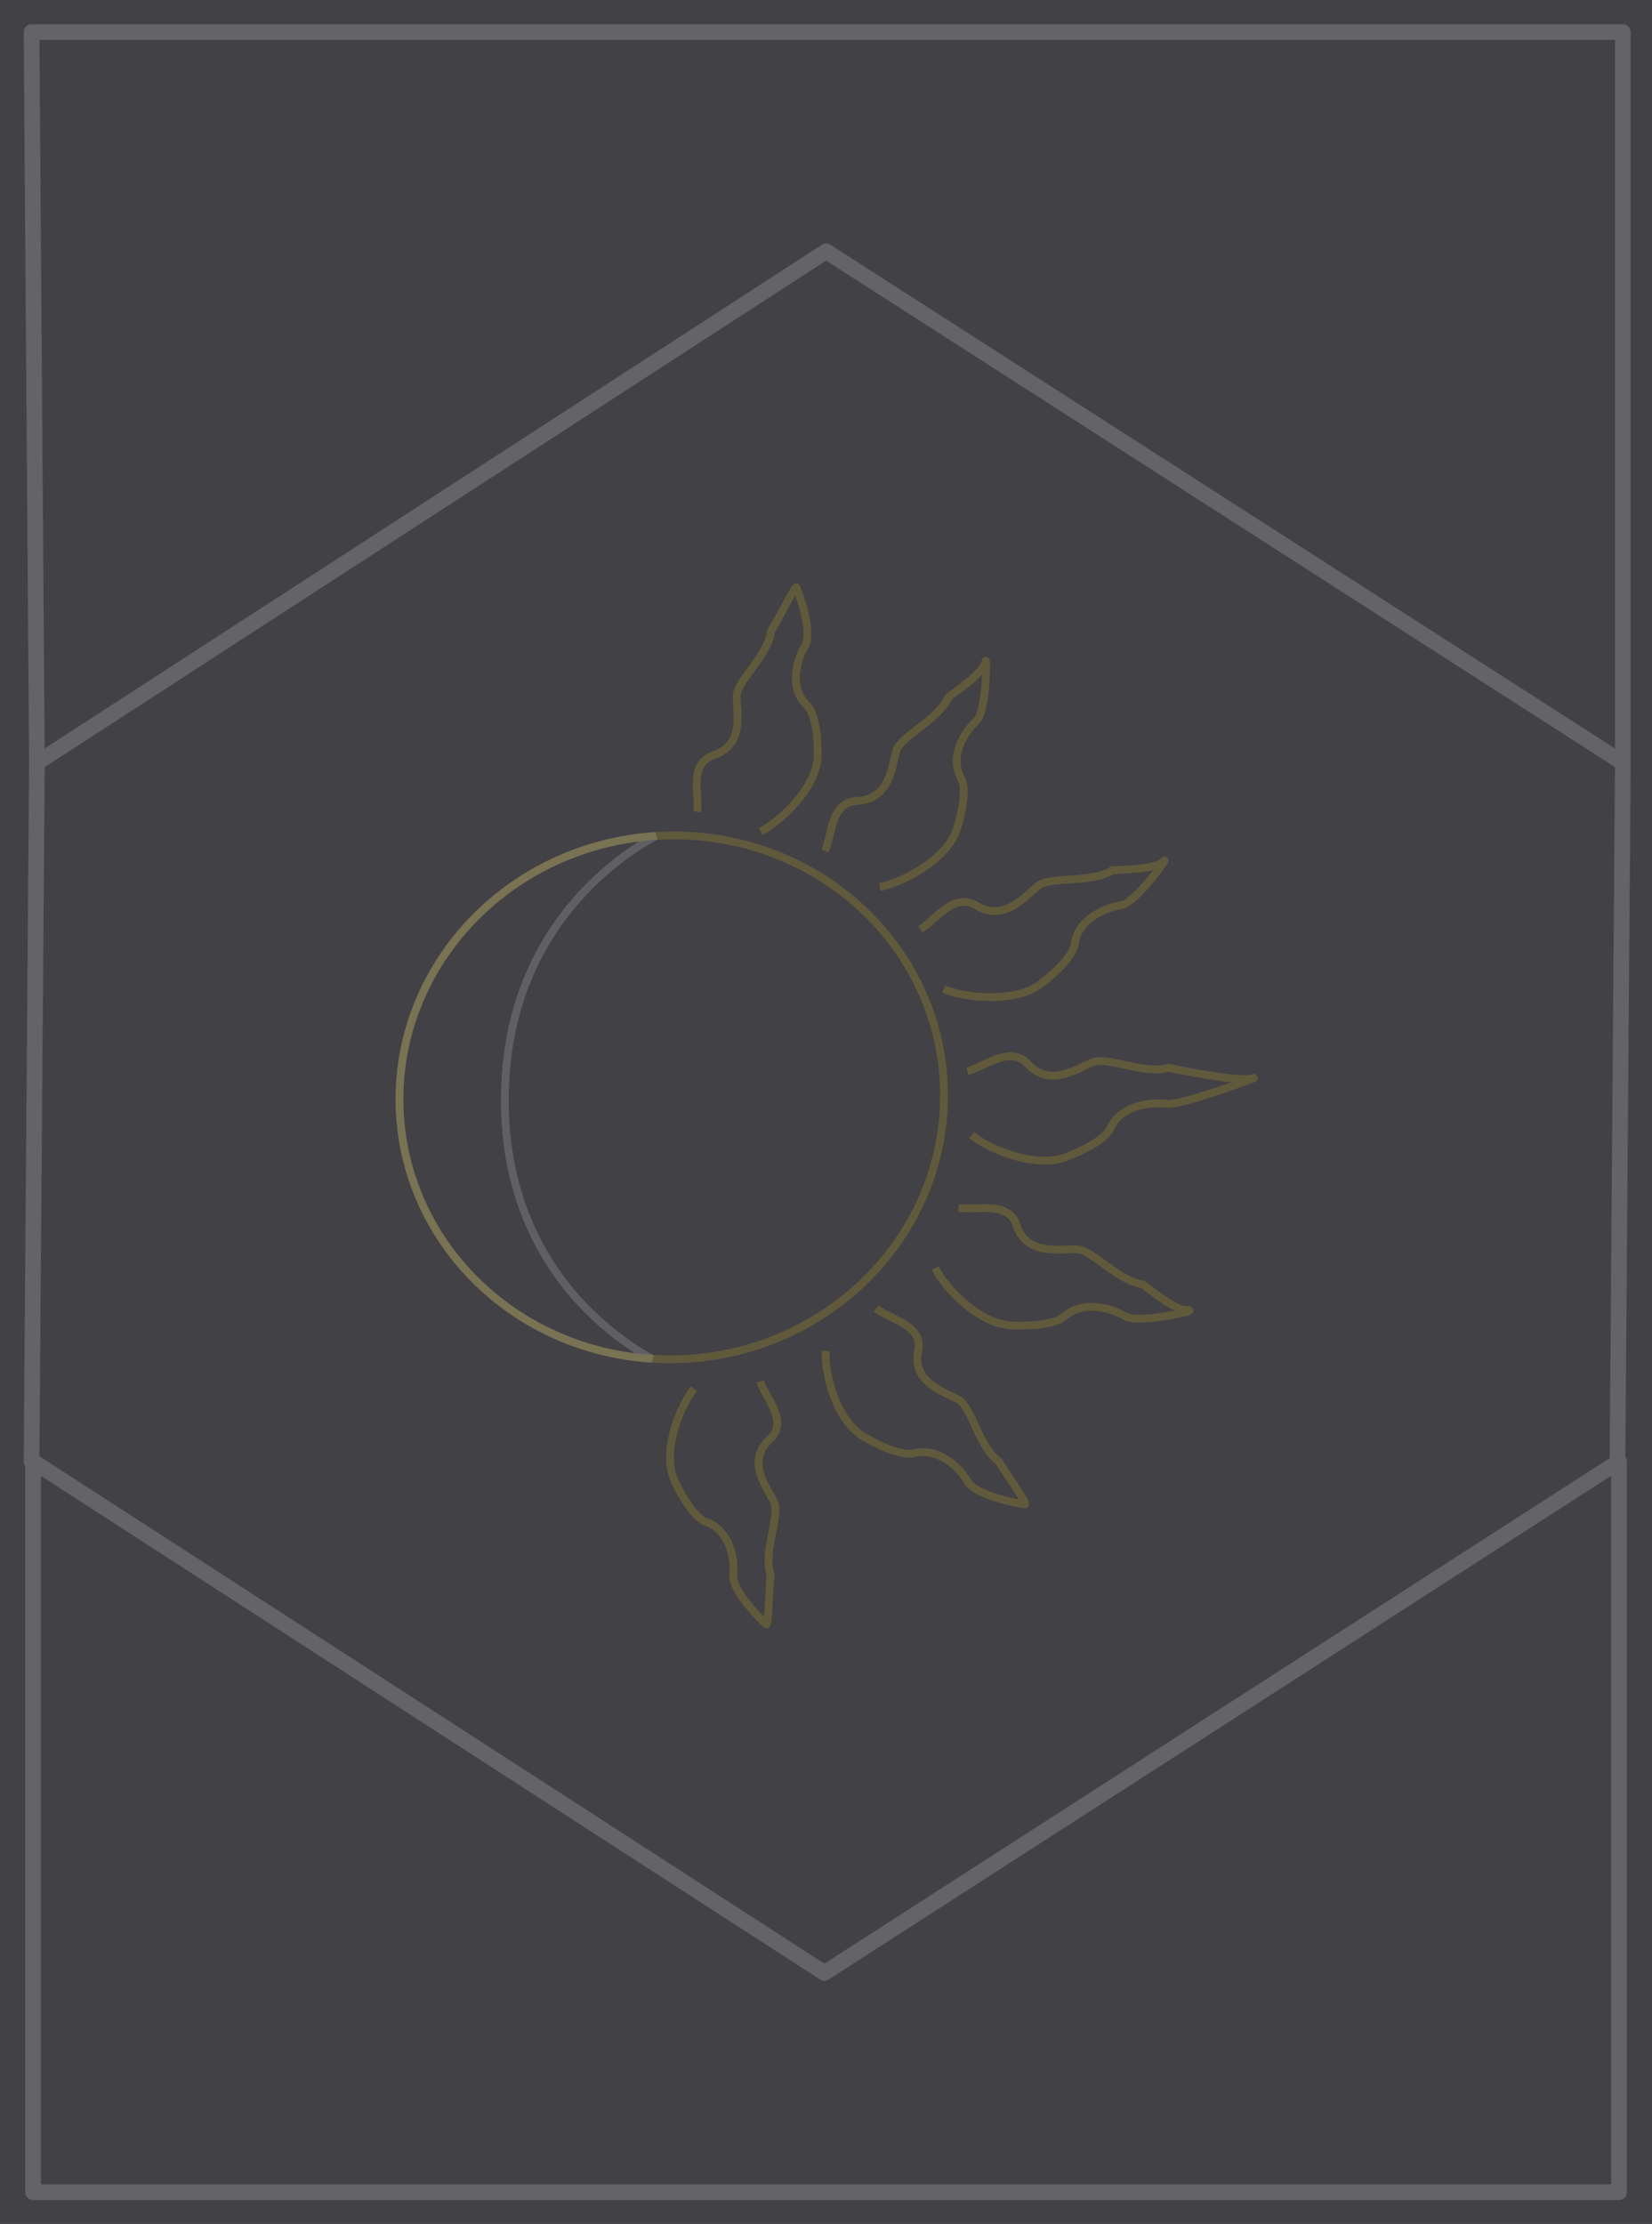 <svg width="211" height="284" viewBox="0 0 211 284" fill="none" xmlns="http://www.w3.org/2000/svg">
<rect x="0" y="0" width="211" height="284" fill="#333333" stroke="none"/>
<path d="M207.277 97.411L105.515 32.092L4.717 97.411M207.277 97.411L207.277 4.099L4.028 4.099L4.717 97.411M207.277 97.411L206.588 186.67M4.717 97.411L4.028 186.67" stroke="#656565" stroke-width="2" stroke-linecap="round" stroke-linejoin="round"/>
<path d="M105.292 251.949L206.779 186.629L206.779 279.943H4.219L4.219 186.629L105.292 251.949Z" stroke="#656565" stroke-width="2" stroke-linecap="round" stroke-linejoin="round"/>
<rect width="211" height="284" transform="matrix(-1 0 0 1 211 0)" fill="#63606D" fill-opacity="0.33"/>
<path d="M83.26 173.515C82.892 173.313 82.485 173.078 82.046 172.811C80.075 171.612 77.452 169.743 74.835 167.064C69.593 161.698 64.384 153.089 64.48 140.135C64.576 127.181 69.912 118.571 75.233 113.206C77.89 110.526 80.541 108.658 82.53 107.458C82.973 107.191 83.383 106.957 83.754 106.754C79.967 106.995 76.237 107.83 72.714 109.23C68.481 110.913 64.629 113.379 61.377 116.486C58.126 119.594 55.538 123.282 53.762 127.339C51.986 131.396 51.055 135.744 51.023 140.135C50.99 144.525 51.857 148.873 53.573 152.931C55.289 156.988 57.822 160.676 61.027 163.783C64.233 166.891 68.048 169.356 72.257 171.039C75.759 172.44 79.477 173.275 83.26 173.515Z" stroke="white" stroke-opacity="0.16"/>
<path d="M120.575 140.135C120.438 158.593 104.775 173.588 85.549 173.588C66.324 173.588 50.883 158.593 51.019 140.135C51.156 121.677 66.819 106.682 86.045 106.682C105.27 106.682 120.712 121.677 120.575 140.135Z" stroke="#FFD700" stroke-opacity="0.16"/>
<path d="M123.549 136.802C125.806 136.222 129.011 133.415 131.284 135.883C134.124 138.97 137.726 136.367 139.607 135.634C141.488 134.901 146.209 137.254 149.271 136.359C150.077 136.545 158.931 138.357 160.135 137.648C160.414 137.636 150.841 141.199 148.994 140.96C146.686 140.662 143.079 141.285 141.847 144.046C141.524 144.771 140.232 146.173 136.202 147.744C132.172 149.315 126.055 146.608 124.125 144.964" stroke="#FFD700" stroke-opacity="0.16"/>
<path d="M97.093 176.41C97.773 178.551 100.797 181.497 98.312 183.802C95.206 186.684 98.032 190.021 98.858 191.794C99.684 193.567 97.404 198.221 98.438 201.123C98.273 201.906 98.136 207.681 97.894 207.457C96.403 206.076 93.468 202.867 93.652 201.08C93.882 198.846 93.111 195.407 90.202 194.357C89.438 194.081 87.938 192.908 86.168 189.109C84.398 185.31 86.998 179.296 88.638 177.36" stroke="#FFD700" stroke-opacity="0.16"/>
<path d="M111.906 167.112C113.731 168.496 117.971 169.258 117.273 172.504C116.402 176.561 120.708 177.753 122.437 178.754C124.166 179.756 125.023 184.815 127.589 186.628C127.914 187.359 131.444 192.204 130.873 192.115C128.826 191.798 124.505 190.772 123.603 189.206C122.477 187.25 119.812 184.854 116.785 185.582C115.99 185.773 114.057 185.631 110.353 183.484C106.648 181.338 105.255 174.99 105.47 172.508" stroke="#FFD700" stroke-opacity="0.16"/>
<path d="M122.422 154.244C124.72 154.606 128.831 153.307 129.841 156.464C131.104 160.41 135.489 159.456 137.511 159.529C139.533 159.603 142.818 163.623 145.983 164.017C146.635 164.505 150.22 167.459 151.617 167.287C153.604 167.287 145.342 169.064 143.766 168.115C141.795 166.929 138.252 166.071 135.953 168.109C135.349 168.644 133.577 169.415 129.244 169.257C124.91 169.099 120.509 164.203 119.458 161.936" stroke="#FFD700" stroke-opacity="0.16"/>
<path d="M117.548 118.664C119.54 117.485 121.778 113.915 124.696 115.645C128.345 117.808 131.025 114.324 132.61 113.102C134.196 111.881 139.431 112.823 142.103 111.12C142.931 111.074 147.667 111.026 148.611 110.015C149.64 108.912 145.056 115.31 143.212 115.594C140.908 115.948 137.632 117.542 137.275 120.522C137.181 121.304 136.361 123.002 132.962 125.619C129.564 128.236 122.884 127.342 120.54 126.305" stroke="#FFD700" stroke-opacity="0.16"/>
<path d="M105.368 108.669C106.312 106.611 106.039 102.465 109.474 102.274C113.767 102.036 113.91 97.716 114.494 95.847C115.077 93.978 119.954 91.87 121.148 89.011C121.804 88.518 125.683 85.876 125.862 84.531C126.041 83.187 126.071 90.811 124.718 92.055C123.027 93.611 121.27 96.714 122.744 99.344C123.131 100.035 123.461 101.872 122.211 105.878C120.96 109.884 114.919 112.825 112.37 113.266" stroke="#FFD700" stroke-opacity="0.16"/>
<path d="M91.136 96.441L91.295 96.914L91.136 96.441ZM98.482 80.578L98.083 80.28L97.999 80.392L97.985 80.531L98.482 80.578ZM101.704 75.012L102.167 74.82L102.167 74.82L101.704 75.012ZM102.805 82.526L103.233 82.781L102.805 82.526ZM103.039 90.04L102.689 90.4L103.039 90.04ZM89.553 103.742C89.638 103.126 89.598 102.415 89.554 101.728C89.509 101.021 89.457 100.325 89.493 99.665C89.529 99.007 89.65 98.436 89.916 97.977C90.174 97.533 90.59 97.156 91.295 96.914L90.977 95.968C90.058 96.283 89.441 96.811 89.052 97.48C88.673 98.134 88.534 98.885 88.495 99.618C88.455 100.35 88.512 101.115 88.556 101.799C88.601 102.505 88.631 103.115 88.563 103.613L89.553 103.742ZM91.295 96.914C92.394 96.537 93.172 95.96 93.705 95.253C94.234 94.551 94.497 93.752 94.62 92.966C94.742 92.183 94.727 91.393 94.686 90.694C94.644 89.968 94.579 89.394 94.583 88.927L93.583 88.927C93.579 89.434 93.65 90.113 93.688 90.76C93.727 91.436 93.737 92.142 93.632 92.819C93.527 93.494 93.309 94.122 92.908 94.655C92.51 95.183 91.907 95.65 90.977 95.968L91.295 96.914ZM94.583 88.927C94.585 88.589 94.774 88.118 95.158 87.49C95.534 86.877 96.037 86.203 96.575 85.461C97.105 84.73 97.66 83.943 98.103 83.138C98.544 82.336 98.892 81.485 98.98 80.625L97.985 80.531C97.916 81.201 97.638 81.915 97.228 82.661C96.818 83.405 96.296 84.148 95.767 84.878C95.246 85.597 94.709 86.316 94.306 86.972C93.913 87.614 93.588 88.291 93.583 88.927L94.583 88.927ZM98.881 80.876C99.03 80.677 99.305 80.191 99.612 79.632C99.929 79.056 100.308 78.349 100.671 77.68C101.036 77.006 101.386 76.369 101.65 75.921C101.784 75.693 101.888 75.528 101.957 75.432C101.997 75.377 102.003 75.376 101.982 75.395C101.974 75.402 101.956 75.417 101.928 75.434C101.903 75.449 101.848 75.479 101.768 75.493C101.68 75.508 101.556 75.504 101.436 75.431C101.321 75.361 101.266 75.264 101.241 75.204L102.167 74.82C102.139 74.75 102.078 74.647 101.958 74.574C101.831 74.497 101.699 74.491 101.603 74.508C101.449 74.535 101.348 74.625 101.326 74.645C101.253 74.708 101.191 74.791 101.147 74.852C101.049 74.988 100.925 75.188 100.789 75.418C100.515 75.884 100.157 76.536 99.793 77.208C99.426 77.884 99.052 78.582 98.737 79.156C98.412 79.746 98.178 80.153 98.083 80.28L98.881 80.876ZM101.241 75.204C101.611 76.11 102.11 77.569 102.4 78.984C102.545 79.692 102.634 80.372 102.635 80.959C102.635 81.558 102.541 81.997 102.377 82.271L103.233 82.781C103.537 82.275 103.635 81.618 103.635 80.951C103.634 80.273 103.532 79.52 103.38 78.776C103.074 77.287 102.554 75.768 102.167 74.82L101.241 75.204ZM102.377 82.271C101.755 83.305 101.236 84.734 101.163 86.198C101.09 87.669 101.467 89.215 102.689 90.4L103.388 89.68C102.424 88.746 102.099 87.509 102.162 86.24C102.226 84.964 102.684 83.695 103.233 82.781L102.377 82.271ZM102.689 90.4C103.112 90.81 103.968 92.301 103.937 96.441L104.937 96.441C104.968 92.233 104.114 90.384 103.388 89.68L102.689 90.4ZM103.937 96.441C103.923 98.349 102.773 100.391 101.268 102.135C99.769 103.871 98.005 105.212 96.922 105.731L97.349 106.632C98.588 106.038 100.459 104.597 102.023 102.785C103.58 100.98 104.92 98.708 104.937 96.441L103.937 96.441Z" fill="#FFD700" fill-opacity="0.16"/>
</svg>
